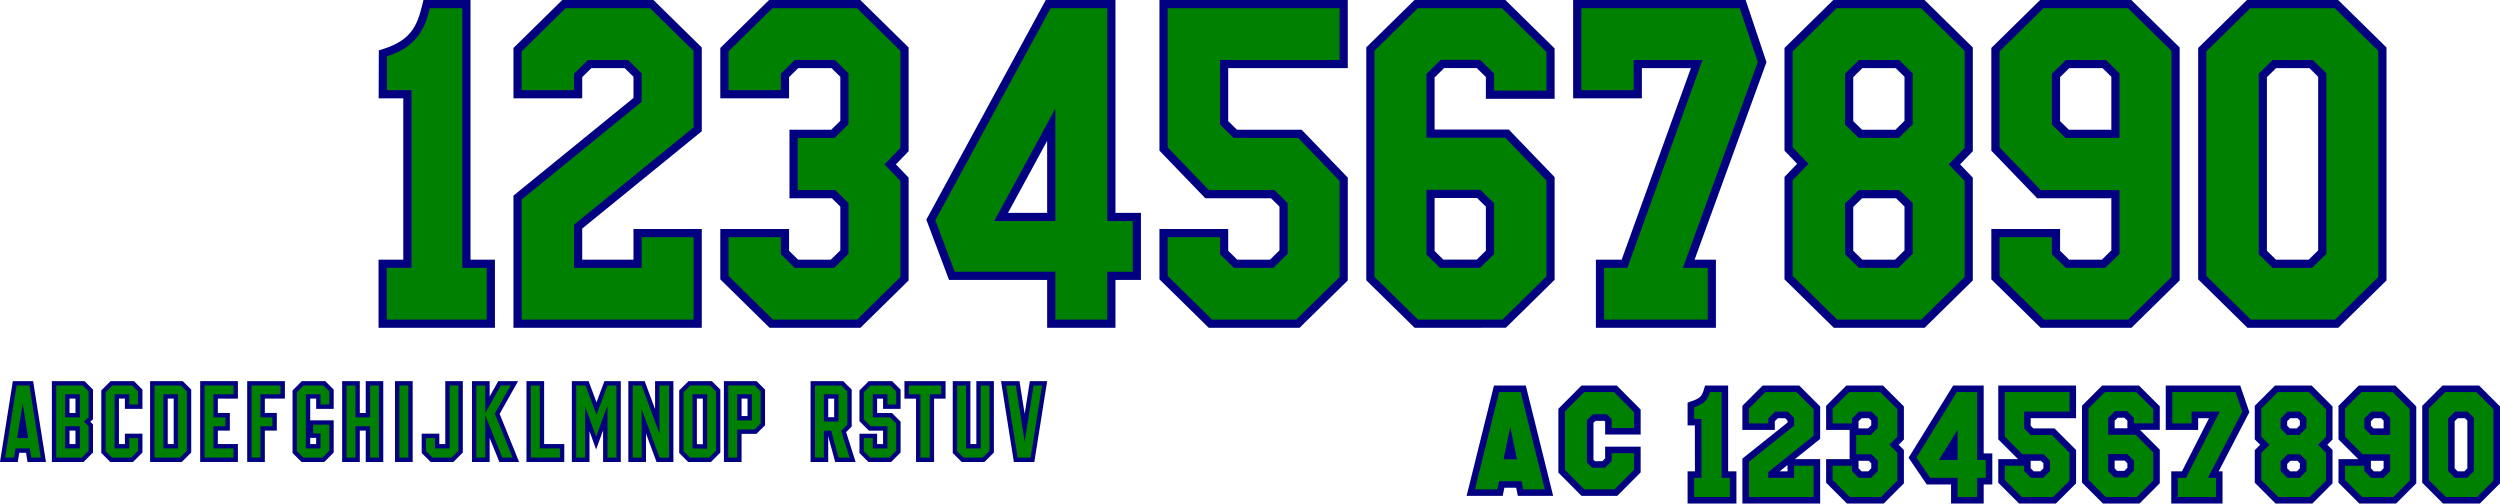 <?xml version="1.0" encoding="UTF-8" standalone="no"?>
<!-- Created with Inkscape (http://www.inkscape.org/) -->

<svg
   width="2287.492mm"
   height="460.739mm"
   viewBox="0 0 2287.492 460.739"
   version="1.1"
   id="svg5"
   xml:space="preserve"
   xmlns="http://www.w3.org/2000/svg"
   xmlns:svg="http://www.w3.org/2000/svg"><defs
     id="defs2" /><g
     id="layer1"
     transform="translate(-68.34,-29.311)"><g
       id="g2529"
       transform="matrix(1.813,0,0,1.813,-1255.222,-916.507)"
       style="display:none;stroke-width:0.552"><path
         style="fill:#008000;fill-opacity:1;stroke-width:0.552"
         d="m 1098.094,594.991 -2.059,-2.018 V 579.649 566.326 l 2.06,-2.018 2.06,-2.018 h 4.374 4.374 l 2.062,2.014 2.062,2.014 v 2.35 2.35 h -2.035 -2.035 v -2.363 -2.363 h -4.43 -4.43 v 13.356 13.356 h 4.43 4.43 v -4.332 -4.332 h -1.838 -1.838 v -1.969 -1.969 h 3.873 3.872 v 6.289 6.289 l -2.062,2.013 -2.061,2.013 h -4.376 -4.376 l -2.059,-2.018 z"
         id="path1683" /><path
         style="fill:#008000;fill-opacity:1;stroke-width:0.552"
         d="m 1061.178,579.649 v -17.36 h 8.499 8.499 v 2.002 2.002 h -6.432 -6.432 v 5.677 5.677 h 3.676 3.675 v 2.002 2.002 h -3.675 -3.676 v 7.679 7.679 h -2.067 -2.067 z"
         id="path1681" /><path
         style="fill:#008000;fill-opacity:1;stroke-width:0.552"
         d="m 1026.392,579.649 v -17.36 h 8.501 8.5 l -0.017,1.985 -0.017,1.985 -6.449,0.017 -6.449,0.017 v 5.677 5.677 h 3.675 3.675 v 2.002 2.002 h -3.675 -3.675 v 5.677 5.677 l 6.449,0.017 6.449,0.017 0.017,1.985 0.017,1.985 h -8.5 -8.501 z"
         id="path1679" /><path
         id="path1677"
         style="fill:#008000;fill-opacity:1;stroke-width:0.552"
         d="m 991.541,562.29 v 17.36 h -0.007 v 17.36 l 6.448,-0.003 6.449,-0.003 2.051,-2.025 2.051,-2.025 v -13.313 -13.313 l -2.059,-2.018 -2.059,-2.018 h -6.437 z m 4.07,4.003 h 4.43 4.43 v 13.356 13.356 h -4.43 -4.43 v -13.356 z" /><path
         style="fill:#008000;fill-opacity:1;stroke-width:0.552"
         d="m 958.755,594.991 -2.059,-2.018 6e-4,-13.324 7e-4,-13.324 2.058,-2.018 2.058,-2.018 h 4.376 4.376 l 2.062,2.015 2.062,2.015 v 2.35 2.35 h -2.035 -2.035 v -2.363 -2.363 h -4.43 -4.43 v 13.356 13.356 h 4.43 4.43 v -2.921 -2.921 h 2.035 2.035 v 2.908 2.908 l -2.062,2.014 -2.062,2.014 h -4.376 -4.376 l -2.059,-2.018 z"
         id="path1673" /><path
         id="path1671"
         style="fill:#008000;fill-opacity:1;stroke-width:0.552"
         d="m 921.839,562.29 v 17.36 17.359 l 6.449,-0.001 6.448,-10e-4 2.051,-2.007 2.051,-2.006 v -5.171 -5.171 l -1.509,-1.484 c -0.83,-0.816 -1.509,-1.499 -1.509,-1.517 0,-0.018 0.679,-0.703 1.509,-1.52 l 1.509,-1.487 v -5.17 -5.17 l -2.051,-2.007 -2.051,-2.006 -6.448,-10e-4 z m 4.135,4.003 h 4.398 4.398 v 5.677 5.677 h -4.398 -4.398 v -5.677 z m 0,15.358 h 4.398 4.398 v 5.677 5.677 h -4.398 -4.398 v -5.677 z" /><path
         id="path1665"
         style="fill:#008000;fill-opacity:1;stroke-width:0.552"
         d="m 892.465,562.29 -2.642,17.277 c -1.453,9.503 -2.641,17.315 -2.64,17.36 h -5.1e-4 c 10e-4,0.064 0.457,0.082 2.055,0.082 h 2.053 l 0.386,-2.609 c 0.212,-1.435 0.4,-2.661 0.417,-2.724 0.028,-0.109 0.233,-0.114 3.449,-0.098 l 3.42,0.017 0.406,2.691 c 0.224,1.48 0.409,2.698 0.412,2.707 0.003,0.009 0.936,0.017 2.074,0.017 h 2.069 l -0.035,-0.148 c -0.019,-0.081 -1.202,-7.782 -2.629,-17.114 -1.427,-9.331 -2.611,-17.077 -2.633,-17.212 l -0.039,-0.246 h -3.061 z m 3.043,7.265 c 0.045,0.052 0.649,3.827 1.429,8.927 0.761,4.974 1.372,9.066 1.358,9.094 -0.015,0.027 -1.266,0.05 -2.78,0.05 -2.696,0 -2.752,-0.003 -2.752,-0.13 0,-0.211 2.691,-17.81 2.744,-17.939 4.3e-4,-10e-4 8.4e-4,-10e-4 0.002,-5.2e-4 z" /><path
         style="fill:#008000;fill-opacity:1;stroke-width:0.552"
         d="m 1338.812,579.649 v -17.327 h 2.156 2.156 l 4.251,11.896 c 2.338,6.543 4.276,11.94 4.307,11.994 0.031,0.055 0.057,-5.2 0.058,-11.896 v -11.994 h 2.035 2.034 v 17.327 17.327 l -2.149,-9.1e-4 -2.15,-9.2e-4 -4.266,-11.95 c -2.346,-6.573 -4.288,-11.964 -4.315,-11.981 -0.027,-0.017 -0.049,5.361 -0.049,11.951 v 11.982 h -2.035 -2.035 v -17.327 z"
         id="path1661" /><path
         style="fill:#008000;fill-opacity:1;stroke-width:0.552"
         d="m 1301.992,579.649 v -17.327 h 2.155 2.155 l 0.065,0.148 c 0.036,0.081 0.977,2.664 2.092,5.74 1.115,3.076 2.043,5.577 2.062,5.559 0.019,-0.018 0.966,-2.594 2.103,-5.723 l 2.068,-5.69 2.149,-0.017 2.149,-0.017 v 17.328 17.328 h -2.034 -2.034 l -0.017,-11.918 -0.017,-11.918 -2.157,5.568 c -1.186,3.062 -2.176,5.589 -2.199,5.614 -0.023,0.025 -1.017,-2.466 -2.208,-5.537 l -2.166,-5.583 -0.017,11.887 -0.017,11.887 h -2.067 -2.067 z"
         id="path1659" /><path
         style="fill:#008000;fill-opacity:1;stroke-width:0.552"
         d="m 1265.237,579.649 v -17.327 h 2.035 2.035 v 15.358 15.358 h 6.432 6.432 v 1.969 1.969 h -8.467 -8.467 z"
         id="path1657" /><path
         style="fill:#008000;fill-opacity:1;stroke-width:0.552"
         d="m 1228.417,579.649 v -17.327 h 2.034 2.034 l 0.017,6.062 0.017,6.062 3.741,-6.059 3.741,-6.059 2.379,-0.003 c 1.309,-10e-4 2.379,0.01 2.379,0.026 0,0.016 -1.787,2.91 -3.971,6.43 -2.184,3.521 -3.971,6.431 -3.971,6.468 0,0.037 1.834,4.888 4.077,10.782 2.242,5.894 4.091,10.767 4.11,10.83 0.031,0.108 -0.101,0.115 -2.129,0.115 h -2.162 l -3.299,-8.647 c -1.815,-4.756 -3.318,-8.668 -3.342,-8.693 -0.024,-0.025 -0.39,0.53 -0.814,1.233 l -0.771,1.279 v 7.414 7.414 h -2.035 -2.035 v -17.327 z"
         id="path1655" /><path
         style="fill:#008000;fill-opacity:1;stroke-width:0.552"
         d="m 1193.641,594.969 -2.045,-2.008 v -2.882 -2.882 h 2.035 2.035 v 2.921 2.921 l 4.414,-0.017 4.414,-0.017 0.017,-15.342 0.016,-15.342 h 2.034 2.034 v 15.309 15.309 l -2.054,2.016 -2.054,2.016 -4.404,0.002 -4.404,0.002 -2.044,-2.008 z"
         id="path1653" /><path
         style="fill:#008000;fill-opacity:1;stroke-width:0.552"
         d="m 1167.707,579.649 v -17.327 h 2.035 2.035 v 17.327 17.327 h -2.035 -2.035 z"
         id="path1651" /><path
         style="fill:#008000;fill-opacity:1;stroke-width:0.552"
         d="m 1130.887,579.649 v -17.327 h 2.035 2.035 v 7.68 7.68 l 4.414,-0.017 4.414,-0.017 0.017,-7.663 0.017,-7.663 h 2.034 2.034 v 17.327 17.327 h -2.034 -2.034 l -0.017,-7.663 -0.017,-7.663 -4.414,-0.017 -4.414,-0.017 v 7.68 7.68 h -2.035 -2.035 z"
         id="path1649" /><path
         style="fill:#008000;fill-opacity:1;stroke-width:0.552"
         d="m 1585.738,595.024 -2.063,-2.018 -0.01,-15.342 -0.01,-15.342 h 2.035 2.035 v 15.358 15.358 h 4.43 4.43 v -15.358 -15.358 h 2.035 2.035 v 15.342 15.342 l -2.062,2.018 -2.062,2.018 h -4.369 -4.369 l -2.063,-2.018 z"
         id="path1633" /><path
         style="fill:#008000;fill-opacity:1;stroke-width:0.552"
         d="m 1555.442,581.684 v -15.358 h -3.216 -3.216 v -2.002 -2.002 h 8.499 8.499 v 2.002 2.002 h -3.249 -3.249 v 15.358 15.358 h -2.035 -2.035 z"
         id="path1631" /><path
         style="fill:#008000;fill-opacity:1;stroke-width:0.552"
         d="m 1516.407,595.033 -2.051,-2.006 v -2.915 -2.915 h 2.035 2.035 v 2.921 2.921 h 4.397 4.397 v -5.677 -5.677 l -4.381,-0.002 -4.381,-0.002 -2.054,-2.016 -2.054,-2.016 v -5.655 -5.655 l 2.045,-2.008 2.044,-2.008 h 4.379 4.379 l 2.043,2.008 2.043,2.008 v 2.356 2.356 h -2.035 -2.035 v -2.363 -2.363 h -4.397 -4.397 v 5.677 5.677 h 4.384 4.384 l 2.048,2.007 2.048,2.007 v 5.666 5.666 l -2.051,2.006 -2.051,2.006 h -4.365 -4.365 l -2.051,-2.006 z"
         id="path1629" /><path
         id="path1627"
         style="fill:#008000;fill-opacity:1;stroke-width:0.552"
         d="m 1479.636,562.322 v 17.36 l 0.01,5.2e-4 v 17.36 h 2.034 2.035 l 0.017,-6.875 0.017,-6.875 h 1.9 1.9 l 2.268,6.875 2.268,6.875 h 2.141 2.141 l -0.769,-2.347 c -0.423,-1.291 -1.394,-4.239 -2.158,-6.551 -0.763,-2.312 -1.386,-4.247 -1.386,-4.299 0,-0.052 1.033,-1.099 2.293,-2.326 l 2.291,-2.231 v -6.474 -6.474 l -2.059,-2.01 -2.059,-2.009 h -6.44 z m 4.07,4.003 h 4.43 4.43 v 6.498 6.498 h -4.43 -4.43 v -6.498 z" /><path
         id="path1623"
         style="fill:#008000;fill-opacity:1;stroke-width:0.552"
         d="m 1410.327,562.322 v 17.36 17.36 h 2.035 2.035 v -6.892 -6.892 h 4.404 4.404 l 2.061,-2.013 2.061,-2.012 v -6.414 -6.414 l -2.073,-2.042 -2.072,-2.042 h -6.427 z m 4.069,4.003 h 4.397 4.398 v 6.498 6.498 h -4.398 -4.397 v -6.498 z" /><path
         id="path1619"
         style="fill:#008000;fill-opacity:1;stroke-width:0.552"
         d="m 1379.731,562.322 -2.058,2.018 -2.058,2.018 v 13.323 13.324 l 2.067,2.018 -6e-4,5.2e-4 2.067,2.018 h 4.364 4.365 l 2.062,-2.014 2.062,-2.014 V 579.687 566.359 l -2.054,-2.016 -2.054,-2.016 -4.387,-0.002 z m 0.011,4.003 h 4.398 4.398 v 13.356 13.356 h -4.398 -4.398 v -13.356 z" /><path
         id="path1615"
         style="display:none;fill:#008000;fill-opacity:1;stroke-width:0.552"
         d="m 1449.103,562.322 -2.061,2.011 -2.06,2.011 v 13.309 13.309 l 2.034,1.991 2.034,1.991 3.062,0.033 3.062,0.033 0.958,1.786 -0.01,0.001 0.959,1.786 1.487,0.002 1.487,0.002 -1.02,-1.886 -1.02,-1.886 1.98,-1.937 1.98,-1.937 v -13.291 -13.291 l -2.06,-2.018 -2.06,-2.018 h -4.378 z m -0.052,4.003 h 4.431 4.43 l -0.017,13.34 -0.016,13.34 -4.414,0.017 -4.414,0.017 v -13.357 z" /><path
         style="fill:#008000;fill-opacity:1;stroke-width:0.552"
         d="m 1758.622,596.992 c -0.039,-0.067 -1.423,-4.507 -1.423,-4.563 0,-0.025 2.969,-5.865 6.599,-12.978 3.629,-7.113 6.615,-12.976 6.636,-13.029 0.033,-0.085 -0.765,-0.097 -6.524,-0.097 h -6.561 l 0.452,-1.657 c 0.248,-0.911 0.496,-1.812 0.55,-2.002 l 0.098,-0.345 h 7.073 7.073 l 0.729,2.335 0.729,2.335 -6.597,12.932 c -3.628,7.113 -6.612,12.988 -6.63,13.056 -0.032,0.121 0.125,0.124 6.51,0.124 6.2,0 6.541,0.006 6.509,0.115 -0.096,0.331 -1.026,3.767 -1.026,3.793 0,0.052 -14.168,0.033 -14.197,-0.019 z"
         id="path1611" /><path
         style="fill:#008000;fill-opacity:1;stroke-width:0.552"
         d="m 1729.567,588.318 v -8.723 l -2.763,-7.735 c -1.52,-4.254 -2.907,-8.141 -3.083,-8.637 l -0.319,-0.902 h 2.153 2.153 l 1.931,5.411 c 1.062,2.976 1.949,5.391 1.972,5.365 0.023,-0.025 0.884,-2.408 1.915,-5.296 1.03,-2.888 1.894,-5.302 1.918,-5.365 0.042,-0.106 0.207,-0.115 2.171,-0.115 1.506,0 2.126,0.021 2.126,0.072 0,0.04 -1.373,3.918 -3.052,8.617 l -3.052,8.545 v 8.743 8.743 h -2.035 -2.035 z"
         id="path1609" /><path
         style="fill:#008000;fill-opacity:1;stroke-width:0.552"
         d="m 1689.418,596.956 c 0.018,-0.047 1.412,-3.947 3.098,-8.667 l 3.065,-8.582 -3.091,-8.654 c -1.7,-4.759 -3.091,-8.672 -3.091,-8.694 0,-0.022 0.892,-0.033 1.982,-0.023 l 1.983,0.017 2.078,5.827 c 1.143,3.205 2.093,5.842 2.112,5.861 0.04,0.04 -0.088,0.392 2.302,-6.306 l 1.921,-5.382 1.982,-0.017 c 1.09,-0.01 1.982,-0.003 1.982,0.015 0,0.018 -1.391,3.929 -3.091,8.692 l -3.091,8.66 3.066,8.583 c 1.686,4.721 3.08,8.622 3.098,8.669 0.026,0.069 -0.355,0.085 -1.961,0.085 h -1.993 l -2.067,-5.797 c -1.137,-3.189 -2.092,-5.81 -2.122,-5.825 -0.031,-0.015 -0.991,2.593 -2.133,5.797 l -2.077,5.825 -1.992,6.6e-4 c -1.605,0 -1.986,-0.016 -1.96,-0.085 z"
         id="path1607" /><path
         style="fill:#008000;fill-opacity:1;stroke-width:0.552"
         d="m 1654.877,596.983 c 0,-0.032 -0.591,-7.777 -1.313,-17.212 -0.722,-9.435 -1.313,-17.221 -1.313,-17.302 v -0.148 h 2.035 c 1.557,0 2.035,0.019 2.035,0.08 0,0.273 1.32,17.405 1.361,17.66 0.048,0.299 0.152,-0.023 2.209,-6.793 1.187,-3.909 2.177,-7.128 2.2,-7.154 0.022,-0.026 1.012,3.149 2.2,7.056 1.188,3.906 2.176,7.132 2.196,7.168 0.02,0.036 0.347,-3.995 0.727,-8.959 l 0.691,-9.025 h 2.035 2.035 l -0.017,0.263 c -0.078,1.176 -2.583,33.931 -2.612,34.147 l -0.037,0.28 -1.978,-0.017 -1.978,-0.017 -1.608,-7.991 c -0.884,-4.395 -1.627,-7.969 -1.651,-7.942 -0.024,0.027 -0.106,0.374 -0.183,0.771 -0.077,0.397 -0.795,3.978 -1.596,7.958 l -1.456,7.236 h -1.99 c -1.097,0 -1.99,-0.026 -1.99,-0.058 z"
         id="path1605" /><path
         style="fill:#008000;fill-opacity:1;stroke-width:0.552"
         d="m 1623.57,597.007 c 0,-0.019 -1.182,-7.764 -2.627,-17.212 -1.445,-9.448 -2.634,-17.237 -2.642,-17.31 -0.015,-0.128 0.029,-0.132 2.031,-0.149 1.907,-0.016 2.049,-0.009 2.079,0.099 0.018,0.064 0.972,6.283 2.121,13.82 1.19,7.808 2.108,13.653 2.135,13.586 0.026,-0.065 0.98,-6.247 2.12,-13.737 1.14,-7.49 2.085,-13.656 2.1,-13.701 0.022,-0.063 0.495,-0.082 2.065,-0.082 1.584,0 2.037,0.018 2.039,0.082 0,0.045 -1.186,7.857 -2.639,17.36 l -2.642,17.278 h -3.071 c -1.689,0 -3.071,-0.015 -3.071,-0.034 z"
         id="path1603" /></g><g
       id="g4043"
       style="fill:#000080"
       transform="translate(0,5.999)"><path
         id="path3999"
         style="fill:#000080;stroke-width:0.3;paint-order:stroke fill markers"
         d="m 2150.014,376.051 -18.582,18.582 v 30.717 l 4.91,4.91 -4.91,4.912 v 29.814 l 19.061,19.064 h 33.629 l 18.479,-18.479 v -30.525 l -4.785,-4.787 4.785,-4.785 v -30.268 l -19.16,-19.156 z m 13.904,29.887 h 6.588 l 2.219,2.219 v 4.238 l -2.914,2.914 h -6.248 l -2.478,-2.479 v -4.057 z m 0.113,39.002 h 6.391 l 2.303,2.303 v 4.58 l -2.756,2.756 h -6.129 l -2.756,-2.756 v -3.936 z" /><path
         style="fill:#000080;stroke-width:0.3;paint-order:stroke fill markers"
         d="m 1757.811,376.051 -18.582,18.582 v 22.072 h 21.504 v 26.732 h -21.504 v 21.549 l 19.062,19.062 h 33.629 l 18.477,-18.477 v -30.525 l -4.785,-4.787 4.785,-4.785 v -30.266 l -19.158,-19.158 z m 13.906,29.887 h 6.588 l 2.219,2.219 v 4.238 l -2.914,2.914 h -8.729 v -6.537 z m -2.836,39.002 h 9.34 l 2.303,2.303 v 4.578 l -2.76,2.758 h -6.127 l -2.756,-2.756 z"
         id="path4001" /><path
         style="fill:#000080;stroke-width:0.3;paint-order:stroke fill markers"
         d="m 1681.195,376.051 -18.584,18.58 v 22.074 h 29.654 v -7.936 l 2.832,-2.832 h 6.59 l 2.219,2.219 v 1.777 l -41.295,33.01 v 41.105 h 71.17 V 443.438 h -23.158 l 23.158,-18.512 v -29.719 l -19.16,-19.156 z m 22.711,72.756 v 5.771 h -7.221 z"
         id="path4003" /><path
         id="path4005"
         style="fill:#000080;stroke-width:0.3;paint-order:stroke fill markers"
         d="m 2303.248,376.051 -18.584,18.58 v 70.355 l 19.061,19.064 h 33.633 l 18.475,-18.479 v -70.363 l -19.158,-19.158 z m 13.902,29.887 h 6.59 l 2.219,2.219 v 43.666 l -2.756,2.756 h -6.127 l -2.76,-2.758 v -43.049 z" /><path
         id="path4007"
         style="display:inline;fill:#000080;stroke-width:0.3;paint-order:stroke fill markers"
         d="m 2226.631,376.051 -18.584,18.58 v 30.719 l 18.088,18.088 h -18.086 v 21.549 l 19.061,19.064 h 33.633 l 18.475,-18.479 v -70.365 l -19.16,-19.156 z m 13.902,29.887 h 6.59 l 2.219,2.219 v 7.152 h -9.16 l -2.482,-2.48 v -4.057 z m -2.832,39.002 h 11.631 l 0.01,6.885 -2.754,2.754 h -6.129 l -2.756,-2.756 z" /><path
         style="fill:#000080;stroke-width:0.3;paint-order:stroke fill markers"
         d="m 2049.988,376.051 v 40.654 h 29.652 V 405.938 h 9.951 l -24.762,48.641 h -9.809 v 29.471 h 46.932 v -29.471 h -3.523 l 28.061,-54.158 -8.355,-24.369 z"
         id="path4009" /><path
         id="path4011"
         style="display:inline;fill:#000080;stroke-width:0.3;paint-order:stroke fill markers"
         d="m 1991.85,376.051 -18.477,18.477 v 70.363 l 19.16,19.16 h 33.428 L 2044.541,465.467 V 434.75 l -18.088,-18.088 h 18.088 v -21.549 l -19.062,-19.062 z m 14.154,29.471 h 6.127 l 2.758,2.758 v 6.881 h -11.633 l -0.01,-6.883 z m -2.758,39.27 h 9.164 l 2.478,2.479 v 4.059 l -2.836,2.834 h -6.588 l -2.219,-2.219 z" /><path
         style="fill:#000080;stroke-width:0.3;paint-order:stroke fill markers"
         d="m 1896.756,376.051 v 49.299 l 18.088,18.088 h -18.088 v 21.549 l 19.062,19.062 h 33.629 l 18.477,-18.477 v -30.525 l -19.734,-19.738 h -19.303 l -2.478,-2.479 v -6.893 h 41.516 v -29.887 z m 29.652,68.889 h 9.34 l 2.303,2.303 v 4.58 l -2.756,2.756 h -6.131 l -2.756,-2.756 z"
         id="path4013" /><path
         style="fill:#000080;stroke-width:0.3;paint-order:stroke fill markers"
         d="m 1628.506,376.051 -1.309,4.225 c -1.658,5.351 -3.079,7.339 -10.719,10.033 l -4.004,1.412 v 20.838 h 6.66 l 0.062,42.02 h -6.723 v 29.471 h 44.69 v -29.471 h -7.578 v -78.527 z"
         id="path4015" /><path
         id="path4017"
         style="fill:#000080;stroke-width:0.3;paint-order:stroke fill markers"
         d="m 1855.5,376.051 -40.805,66.1 16.605,24.428 h 22.242 v 17.473 h 29.875 v -17.473 h 7.891 v -28.402 h -7.891 v -62.125 z m -1.957,61.623 v 0.502 h -0.309 z" /></g><g
       id="g4065"
       transform="translate(0,5.999)"><path
         id="path4045"
         style="fill:#008000;stroke-width:0.3;paint-order:stroke fill markers"
         d="m 2152.498,382.05 -15.067,15.067 V 422.865 l 7.395,7.395 -7.395,7.396 V 462.502 l 15.547,15.548 h 28.659 l 14.962,-14.962 v -25.558 l -7.27,-7.27 7.27,-7.27 V 397.694 l -15.643,-15.644 z m 8.934,17.888 h 11.559 l 5.734,5.734 v 9.207 l -6.43,6.43 h -11.217 l -5.994,-5.994 v -9.028 z m 0.116,39.002 h 11.36 l 5.818,5.818 v 9.548 l -6.271,6.272 h -11.098 l -6.272,-6.272 v -8.902 z" /><path
         style="fill:#008000;stroke-width:0.3;paint-order:stroke fill markers"
         d="m 1745.228,410.705 v -13.587 l 15.067,-15.067 h 28.457 l 15.644,15.644 v 25.297 l -7.27,7.27 7.27,7.27 v 25.558 l -14.961,14.962 h -28.659 l -15.548,-15.548 v -13.065 h 17.653 v 4.869 l 6.272,6.272 h 11.098 l 6.272,-6.272 v -9.548 l -5.818,-5.818 h -13.972 v -17.631 h 13.36 l 6.43,-6.43 v -9.207 l -5.734,-5.734 h -11.559 l -6.348,6.348 v 4.419 z"
         id="path4047" /><path
         style="fill:#008000;stroke-width:0.3;paint-order:stroke fill markers"
         d="m 1668.612,445.828 41.294,-33.007 v -7.149 l -5.734,-5.734 h -11.559 l -6.348,6.348 v 4.419 h -17.653 v -13.587 l 15.067,-15.067 h 28.457 l 15.644,15.644 v 24.346 l -41.516,33.184 v 5.353 h 23.642 v -11.14 h 17.874 v 28.613 h -59.169 z"
         id="path4049" /><path
         id="path4051"
         style="fill:#008000;stroke-width:0.3;paint-order:stroke fill markers"
         d="m 2305.731,382.05 -15.067,15.067 v 65.385 l 15.547,15.548 h 28.659 l 14.961,-14.961 v -65.394 l -15.643,-15.644 z m 8.934,17.888 h 11.559 l 5.734,5.734 v 48.634 l -6.272,6.272 h -11.098 l -6.272,-6.272 v -48.019 z" /><path
         id="path4053"
         style="display:inline;fill:#008000;stroke-width:0.3;paint-order:stroke fill markers"
         d="m 2229.114,382.05 -15.067,15.067 v 25.748 l 16.075,16.075 h 25.203 l 0.017,15.366 -6.271,6.272 h -11.098 l -6.272,-6.272 v -4.868 h -17.652 l -5e-4,13.065 15.548,15.548 h 28.659 l 14.962,-14.961 V 397.694 l -15.644,-15.644 z m 8.934,17.888 h 11.559 l 5.734,5.734 v 15.637 h -17.647 l -5.994,-5.994 v -9.028 z" /><path
         style="fill:#008000;stroke-width:0.3;paint-order:stroke fill markers"
         d="M 2055.989,410.705 V 382.05 h 57.861 l 6.134,17.887 -31.42,60.64 h 7.389 v 17.472 h -34.93 v -17.472 h 7.487 l 30.872,-60.64 h -25.74 v 10.767 z"
         id="path4055" /><path
         id="path4057"
         style="display:inline;fill:#008000;stroke-width:0.3;paint-order:stroke fill markers"
         d="m 2023.474,478.05 15.067,-15.067 2e-4,-25.748 -16.075,-16.075 -25.204,3.2e-4 -0.016,-15.366 6.271,-6.272 11.098,1.1e-4 6.272,6.272 v 4.868 l 17.652,-2.1e-4 6e-4,-13.065 -15.548,-15.548 -28.659,1e-4 -14.962,14.961 3e-4,65.394 15.644,15.644 z m -8.934,-17.888 -11.559,-1.1e-4 -5.734,-5.734 1e-4,-15.636 h 17.647 l 5.994,5.994 2e-4,9.028 z" /><path
         style="fill:#008000;stroke-width:0.3;paint-order:stroke fill markers"
         d="m 1902.756,382.05 h 59.169 v 17.887 h -41.516 v 15.377 l 5.994,5.994 h 19.3 l 16.222,16.222 v 25.558 l -14.962,14.962 h -28.659 l -15.548,-15.548 v -13.065 h 17.653 v 4.869 l 6.272,6.272 h 11.098 l 6.272,-6.272 v -9.548 l -5.818,-5.818 h -19.402 l -16.074,-16.074 z"
         id="path4059" /><path
         style="fill:#008000;stroke-width:0.3;paint-order:stroke fill markers"
         d="m 1618.474,478.05 v -17.472 h 6.731 l -0.078,-54.019 h -6.653 v -10.592 c 9.772,-3.446 12.25,-6.805 14.454,-13.917 h 10.659 v 78.527 h 7.577 v 17.472 z"
         id="path4061" /><path
         id="path4063"
         style="fill:#008000;stroke-width:0.3;paint-order:stroke fill markers"
         d="m 1858.848,382.05 -37.003,59.945 12.632,18.583 h 25.067 v 17.472 h 17.874 v -17.472 h 7.89 v -16.402 h -7.89 V 382.05 Z m 0.696,34.481 v 27.645 h -17.064 z" /></g><g
       id="g3879"
       transform="translate(-182.7,5.999)"
       style="fill:#000080"><path
         id="path16098"
         style="fill:#000080;stroke-width:0.3;paint-order:stroke fill markers"
         d="m 1618.031,376.051 -25.051,101 h 33.022 l 1.539,-7.449 h 10.791 l 1.539,7.449 h 32.309 l -25.053,-101 z" /><path
         style="fill:#000080;stroke-width:0.3;paint-order:stroke fill markers"
         d="m 1698.133,376.051 -21.191,21.295 v 58.398 l 21.201,21.307 h 32.66 l 21.424,-21.529 v -23.508 h -32.496 v 10.709 l -2.582,2.594 h -6.723 l -1.365,-1.371 v -33.73 l 1.818,-1.828 h 8.096 l 0.756,0.758 v 11.779 h 32.496 v -22.896 l -21.871,-21.977 z"
         id="path16265" /></g><g
       id="g4073"
       transform="translate(-182.7,5.999)"><path
         id="path4069"
         style="fill:#008000;stroke-width:0.3;paint-order:stroke fill markers"
         d="m 1622.725,382.05 -22.076,89 h 20.465 l 1.54,-7.448 h 20.563 l 1.54,7.448 h 19.751 l -22.076,-89 z m 10.211,31.831 6.135,29.666 h -12.269 z" /><path
         style="fill:#008000;stroke-width:0.3;paint-order:stroke fill markers"
         d="m 1682.941,399.822 17.685,-17.772 h 27.235 l 18.364,18.455 v 14.419 h -20.494 v -8.257 l -4.26,-4.281 h -13.085 l -5.325,5.352 v 38.685 l 4.869,4.893 h 11.716 l 6.086,-6.116 v -7.186 h 20.494 v 15.031 l -17.918,18.006 h -27.672 l -17.695,-17.782 z"
         id="path4071" /></g><g
       id="g3875"
       transform="matrix(1.005,0,0,1.005,-245.349,36.812)"
       style="fill:#000080;stroke-width:0.995"><path
         id="path23392"
         style="display:inline;fill:#000080;stroke-width:0.298;paint-order:stroke fill markers"
         d="m 1981.232,-7.461 -44.42,43.652 v 93.514 l 11.508,11.943 -11.508,11.943 v 93.277 l 44.861,44.086 h 82.727 l 43.869,-43.109 V 154.25 l -11.596,-12.035 11.596,-12.035 V 35.77 l -43.992,-43.23 z m 26.488,62.055 h 30.381 l 7.973,7.836 v 40.109 l -8.281,8.139 h -30.377 l -8.012,-7.871 V 62.766 Z m -0.281,118.443 h 30.943 l 7.691,7.559 v 39.873 l -8.648,8.498 h -29.76 l -8.262,-8.117 v -39.918 z" /><path
         id="path23453"
         style="fill:#000080;stroke-width:0.298;paint-order:stroke fill markers"
         d="M 2357.859,-7.461 2313.439,36.191 V 246.869 l 44.861,44.086 h 82.727 l 43.869,-43.109 V 35.77 l -43.992,-43.23 z m 26.488,62.055 h 30.381 l 7.973,7.836 V 220.469 l -8.649,8.498 h -29.76 l -8.262,-8.117 V 62.766 Z" /><path
         style="fill:#000080;stroke-width:0.298;paint-order:stroke fill markers"
         d="M 1744.377,-7.461 V 82.086 h 62.594 V 54.594 h 44.6 l -63.022,174.373 h -23.432 v 61.988 H 1874.377 V 228.967 h -19.418 l 65.438,-179.857 -18.943,-56.57 z"
         id="path23501" /><path
         style="fill:#000080;stroke-width:0.298;paint-order:stroke fill markers"
         d="M 1367.75,-7.461 V 129.703 l 41.748,43.334 h 59.824 l 7.691,7.559 v 39.873 l -8.649,8.498 h -29.764 l -8.258,-8.115 V 201.02 H 1367.75 v 45.85 l 44.861,44.086 h 82.728 L 1539.207,247.846 V 154.25 l -41.978,-43.574 h -58.877 l -8.008,-7.869 V 54.594 H 1539.207 V -7.461 Z"
         id="path23517" /><path
         id="path23519"
         style="fill:#000080;stroke-width:0.298;paint-order:stroke fill markers"
         d="M 2169.547,-7.461 2125.127,36.191 v 93.512 l 41.746,43.334 h 67.516 v 47.432 l -8.649,8.498 h -29.76 l -8.262,-8.117 v -19.83 h -62.592 v 45.85 l 44.861,44.086 h 82.727 L 2296.582,247.846 V 35.77 l -43.992,-43.23 z m 26.488,62.055 h 30.379 l 7.975,7.836 v 48.248 h -38.662 l -8.008,-7.871 V 62.766 Z" /><path
         id="path23579"
         style="fill:#000080;stroke-width:0.298;paint-order:stroke fill markers"
         d="M 1599.932,-7.461 1556.064,35.648 V 247.725 l 43.992,43.23 83.043,-0.002 44.42,-43.65 v -93.514 l -41.746,-43.334 h -67.516 V 63.023 l 8.648,-8.498 h 29.764 l 8.258,8.115 v 19.832 h 62.592 V 36.625 l -44.859,-44.086 z m 18.326,180.277 h 38.662 l 8.008,7.869 v 40.041 l -8.316,8.172 h -30.379 l -7.975,-7.836 z" /><path
         style="fill:#000080;stroke-width:0.298;paint-order:stroke fill markers"
         d="M 1012.34,-7.461 967.92,36.191 v 45.895 h 62.594 V 62.766 l 8.316,-8.172 h 30.379 l 7.975,7.836 v 40.107 l -8.283,8.139 h -38 v 62.361 h 38.592 l 7.691,7.559 v 39.873 l -8.648,8.498 h -29.764 l -8.258,-8.115 v -19.832 h -62.594 v 45.85 l 44.861,44.086 h 82.729 L 1139.377,247.846 V 154.25 l -11.596,-12.035 11.596,-12.035 V 35.77 l -43.992,-43.23 z"
         id="path23873" /><path
         style="fill:#000080;stroke-width:0.298;paint-order:stroke fill markers"
         d="M 824.027,-7.461 779.607,36.191 v 45.895 h 62.592 V 62.766 l 8.316,-8.172 h 30.379 l 7.975,7.836 v 19.281 L 779.607,170.623 V 290.955 H 951.062 V 201.02 H 888.869 V 228.967 H 842.199 V 200.621 L 951.062,112.033 V 35.77 L 907.072,-7.461 Z"
         id="path23891" /><path
         style="fill:#000080;stroke-width:0.298;paint-order:stroke fill markers"
         d="m 697.678,-7.461 -1.398,5.676 C 691.813,16.342 685.808,29.041 662.15,36.758 l -5.125,1.672 -0.164,43.656 h 22.438 V 228.967 h -22.527 v 61.988 H 762.75 V 228.967 H 740.504 V -7.461 Z"
         id="path16115" /><path
         id="path16428"
         style="display:inline;fill:#000080;stroke-width:0.298;paint-order:stroke fill markers"
         d="m 1264.25,-7.461 -108.738,199.973 20.664,54.912 h 89.32 v 43.531 h 62.193 v -43.531 h 23.203 v -61.08 h -23.203 V -7.461 Z m 1.246,128.254 v 65.551 h -35.645 z" /></g><g
       id="g4241"
       transform="matrix(1.005,0,0,1.005,-245.349,36.812)"
       style="stroke-width:0.995"><path
         id="path4221"
         style="display:inline;fill:#008000;stroke-width:0.298;paint-order:stroke fill markers"
         d="m 1984.286,0 -40.012,39.32 v 87.375 l 14.406,14.954 -14.406,14.954 v 87.138 l 40.453,39.753 h 76.622 l 39.46,-38.776 v -87.457 l -14.494,-15.045 14.494,-15.045 V 38.898 L 2061.224,0 Z m 20.385,47.133 h 36.481 l 12.384,12.169 v 46.364 l -12.692,12.472 h -36.481 l -12.418,-12.203 V 59.639 Z m -0.284,118.443 h 37.047 l 12.102,11.892 v 46.127 l -13.059,12.832 h -35.864 l -12.669,-12.45 v -46.175 z" /><path
         id="path4223"
         style="fill:#008000;stroke-width:0.298;paint-order:stroke fill markers"
         d="m 2360.913,0 -40.012,39.32 v 204.421 l 40.453,39.753 h 76.622 l 39.46,-38.776 V 38.898 L 2437.851,0 Z m 20.385,47.133 h 36.481 l 12.384,12.169 v 164.294 l -13.059,12.832 h -35.864 l -12.669,-12.45 V 59.639 Z" /><path
         style="fill:#008000;stroke-width:0.298;paint-order:stroke fill markers"
         d="m 1799.509,74.624 h -47.67 V -1.85e-5 h 144.245 l 16.411,49.008 -68.189,187.421 h 22.612 v 47.065 h -94.338 v -47.065 h 21.205 l 68.414,-189.296 h -62.689 z"
         id="path4225" /><path
         style="fill:#008000;stroke-width:0.298;paint-order:stroke fill markers"
         d="m 1375.212,208.481 h 47.671 v 15.497 l 12.669,12.45 h 35.864 l 13.059,-12.833 v -46.127 l -12.101,-11.892 h -59.703 l -37.458,-38.882 V -9.7675e-6 h 156.534 V 47.133 h -108.864 v 58.802 l 12.418,12.203 h 58.756 l 37.689,39.122 v 87.457 l -39.459,38.777 h -76.622 l -40.453,-39.753 z"
         id="path4227" /><path
         id="path4229"
         style="fill:#008000;stroke-width:0.298;paint-order:stroke fill markers"
         d="m 2172.599,0 -40.012,39.32 v 87.375 l 37.458,38.882 71.804,-1e-5 v 58.02 l -13.059,12.832 h -35.864 l -12.669,-12.45 v -15.497 h -47.67 v 35.259 l 40.453,39.753 h 76.622 l 39.46,-38.776 V 38.898 L 2249.538,0 Z m 20.385,47.133 h 36.481 l 12.384,12.169 v 58.836 h -49.173 l -12.418,-12.204 V 59.639 Z" /><path
         id="path4231"
         style="fill:#008000;stroke-width:0.298;paint-order:stroke fill markers"
         d="m 1680.047,283.493 40.012,-39.319 -1e-4,-87.375 -37.458,-38.882 -71.804,-6e-5 V 59.897 l 13.059,-12.832 35.864,6e-6 12.669,12.45 2e-4,15.497 47.67,-1.1e-5 V 39.753 l -40.453,-39.753 -76.622,-1.622e-5 -39.46,38.777 10e-5,205.818 39.584,38.898 z m -20.385,-47.133 -36.482,3e-5 -12.384,-12.169 -10e-5,-58.836 49.173,2e-5 12.418,12.204 2e-4,46.295 z" /><path
         style="fill:#008000;stroke-width:0.298;paint-order:stroke fill markers"
         d="M 975.381,74.624 V 39.32 L 1015.393,1.1625003e-7 h 76.939 L 1131.916,38.898 v 88.272 l -14.493,15.044 14.493,15.044 v 87.457 l -39.459,38.777 h -76.622 l -40.453,-39.753 v -35.259 h 47.671 v 15.497 l 12.669,12.45 h 35.864 l 13.059,-12.833 v -46.127 l -12.101,-11.892 h -34.182 v -47.439 h 33.591 l 12.692,-12.472 V 59.302 l -12.384,-12.169 h -36.481 l -12.726,12.506 v 14.985 z"
         id="path4233" /><path
         style="fill:#008000;stroke-width:0.298;paint-order:stroke fill markers"
         d="m 896.33,85.258 v -25.956 l -12.384,-12.169 h -36.481 l -12.727,12.506 v 14.985 H 787.068 V 39.32 L 827.08,-1.7412812e-5 h 76.939 L 943.602,38.898 v 69.587 l -108.863,88.588 v 39.355 h 61.592 v -27.947 h 47.272 v 75.012 H 787.068 V 174.17 Z"
         id="path4235" /><path
         style="fill:#008000;stroke-width:0.298;paint-order:stroke fill markers"
         d="M 686.759,236.429 V 74.624 h -22.41 l 0.117,-30.776 c 26.83,-8.752 34.28,-24.461 39.057,-43.849 h 29.519 V 236.429 h 22.246 v 47.065 h -91.055 v -47.065 z"
         id="path4237" /><path
         id="path4239"
         style="display:inline;fill:#008000;stroke-width:0.298;paint-order:stroke fill markers"
         d="M 1268.685,1.1625002e-7 1163.695,193.078 l 17.645,46.884 h 91.617 v 43.531 h 47.272 V 239.962 h 23.203 v -46.157 h -23.203 V 1.1625002e-7 Z M 1272.957,91.453 v 102.352 h -55.657 z" /></g><g
       id="g4821"><path
         style="fill:#000080;stroke-width:0.3;paint-order:stroke fill markers"
         d="m 863.227,378.05 -8.488,8.488 v 28.159 l 8.658,8.658 h 12.94 v 12.278 h -5.439 v -9.48 h -16.159 v 17.657 l 8.221,8.221 h 20.778 l 8.638,-8.638 v -28.276 l -7.923,-7.923 h -13.555 v -13.12 h 5.439 v 9.359 h 16.039 v -17.626 l -7.759,-7.759 z"
         id="path2747" /><path
         style="fill:#000080;stroke-width:0.3;paint-order:stroke fill markers"
         d="m 251.507,378.031 v 73.981 h 34.51 v -16.399 h -18.351 v -12.278 h 10.968 v -16.159 h -10.968 v -13.12 h 18.351 v -16.025 z"
         id="path2753" /><path
         style="fill:#000080;stroke-width:0.3;paint-order:stroke fill markers"
         d="m 169.522,378.031 -8.488,8.488 v 57.272 l 8.217,8.221 h 20.782 l 8.638,-8.638 v -17.24 h -16.039 v 9.48 h -5.44 v -41.558 h 5.44 v 9.359 h 16.039 v -17.626 l -7.759,-7.759 z"
         id="path2755" /><path
         style="fill:#000080;stroke-width:0.3;paint-order:stroke fill markers"
         d="m 381.396,378.032 v 73.981 h 16.157 v -28.679 h 5.44 v 28.679 h 16.039 V 378.032 H 402.994 v 29.145 h -5.44 v -29.145 z"
         id="path2757" /><path
         style="fill:#000080;stroke-width:0.3;paint-order:stroke fill markers"
         d="m 429.771,378.032 v 73.981 h 16.159 v -73.981 z"
         id="path2759" /><path
         style="fill:#000080;stroke-width:0.3;paint-order:stroke fill markers"
         d="m 643.272,378.032 v 73.981 h 16.159 v -26.007 l 9.654,26.007 h 15.406 v -73.981 h -16.748 v 25.671 l -9.529,-25.671 z"
         id="path2830" /><path
         style="fill:#000080;stroke-width:0.3;paint-order:stroke fill markers"
         d="m 984.288,378.049 11.743,73.981 h 18.719 l 11.743,-73.981 h -15.835 l -4.749,29.918 -4.747,-29.918 z"
         id="path2840" /><path
         id="path2842"
         style="fill:#000080;stroke-width:0.3;paint-order:stroke fill markers"
         d="m 698.307,378.032 -8.488,8.488 v 57.272 l 8.217,8.221 h 20.782 l 8.638,-8.638 v -57.585 l -7.759,-7.759 z m 7.67,16.025 h 5.441 v 41.783 l -5.441,-0.13 z" /><path
         style="fill:#000080;stroke-width:0.3;paint-order:stroke fill markers"
         d="m 895.899,378.05 v 16.025 h 10.618 v 57.956 h 16.507 v -57.956 h 10.511 v -16.025 z"
         id="path2849" /><path
         style="fill:#000080;stroke-width:0.3;paint-order:stroke fill markers"
         d="m 500.195,378.032 v 73.981 h 16.159 v -21.983 l 8.903,21.983 h 18.053 l -17.812,-43.976 16.889,-30.005 h -18.122 l -7.911,14.053 v -14.053 z"
         id="path2861" /><path
         id="path2863"
         style="fill:#000080;stroke-width:0.3;paint-order:stroke fill markers"
         d="m 80.082,378.031 -11.743,73.981 h 16.286 l 1.332,-8.399 h 6.221 l 1.334,8.399 H 110.385 L 98.643,378.031 Z" /><path
         style="fill:#000080;stroke-width:0.3;paint-order:stroke fill markers"
         d="m 294.518,378.032 v 73.928 l 16.155,0.071 v -28.716 h 10.96 v -16.155 h -10.96 v -13.106 h 18.339 v -16.021 z"
         id="path2870" /><path
         style="fill:#000080;stroke-width:0.3;paint-order:stroke fill markers"
         d="m 591.572,378.032 v 73.981 h 16.159 v -28.09 l 6.061,16.614 6.383,-17.497 v 28.973 h 16.179 v -73.981 h -14.954 l -7.251,19.389 -7.249,-19.389 z"
         id="path3131" /><path
         id="path3147"
         style="fill:#000080;stroke-width:0.3;paint-order:stroke fill markers"
         d="m 205.67,378.031 v 73.981 h 28.999 l 8.638,-8.638 v -57.585 l -7.759,-7.759 z m 16.157,16.025 h 5.44 v 41.558 h -5.44 z" /><path
         style="fill:#000080;stroke-width:0.3;paint-order:stroke fill markers"
         d="m 550.061,378.032 v 73.981 h 34.593 v -16.399 h -18.434 v -57.583 z"
         id="path3152" /><path
         id="path3181"
         style="fill:#000080;stroke-width:0.3;paint-order:stroke fill markers"
         d="m 115.797,378.031 v 73.981 h 28.999 l 8.638,-8.638 v -25.695 l -2.492,-2.492 2.492,-2.217 v -27.181 l -7.759,-7.759 z m 16.159,16.025 h 5.439 v 13.12 h -5.439 z m 0,29.279 h 5.439 v 12.278 h -5.439 z" /><path
         style="fill:#000080;stroke-width:0.3;paint-order:stroke fill markers"
         d="m 475.768,378.032 v 57.583 h -5.44 v -9.48 h -16.157 v 17.657 l 8.217,8.221 h 20.782 l 8.638,-8.638 v -65.343 z"
         id="path3284" /><path
         id="path3397"
         style="fill:#000080;stroke-width:0.3;paint-order:stroke fill markers"
         d="m 810.007,378.05 v 73.981 h 16.157 v -23.428 l 6.385,23.428 h 18.665 l -8.683,-27.353 5.112,-5.112 v -33.758 l -7.759,-7.759 z m 16.157,16.025 h 5.44 v 16.962 h -5.44 z" /><path
         style="fill:#000080;stroke-width:0.3;paint-order:stroke fill markers"
         d="m 940.092,378.05 v 65.76 l 8.221,8.221 h 20.78 l 8.638,-8.638 v -65.343 h -16.039 v 57.583 h -5.44 v -57.583 z"
         id="path3402" /><path
         style="fill:#000080;stroke-width:0.3;paint-order:stroke fill markers"
         d="m 344.514,378.032 -8.488,8.488 v 57.272 l 8.221,8.221 h 20.778 l 8.638,-8.638 v -29.483 l -21.477,0.002 v -19.837 h 5.439 v 9.359 h 16.039 v -17.626 l -7.755,-7.759 z m 7.672,51.899 h 5.439 v 5.684 h -5.439 z"
         id="path3516" /><path
         id="path3632"
         style="fill:#000080;stroke-width:0.3;paint-order:stroke fill markers"
         d="m 730.713,378.032 v 73.981 h 16.159 V 426.299 h 13.588 l 7.889,-7.885 v -32.623 l -7.759,-7.759 z m 16.159,16.025 h 5.439 v 15.938 h -5.439 z" /></g><g
       id="g4798"
       style="display:inline"><path
         style="fill:#008000;stroke-width:0.3;paint-order:stroke fill markers"
         d="m 858.738,413.04 v -24.845 l 6.144,-6.144 h 18.079 l 5.414,5.414 v 11.97 h -8.039 v -9.359 h -13.439 v 21.118 h 15.899 l 5.579,5.579 v 24.964 l -6.294,6.294 h -17.467 l -5.877,-5.877 v -12.002 h 8.159 v 9.479 h 13.439 v -20.278 h -15.285 z"
         id="path4379" /><path
         style="fill:#008000;stroke-width:0.3;paint-order:stroke fill markers"
         d="m 255.508,382.032 h 26.509 v 8.026 H 263.667 v 21.118 h 10.967 v 8.159 H 263.667 v 20.278 h 18.35 v 8.399 h -26.509 z"
         id="path4381" /><path
         style="fill:#008000;stroke-width:0.3;paint-order:stroke fill markers"
         d="m 165.033,388.176 6.144,-6.144 h 18.079 l 5.414,5.414 v 11.97 h -8.039 v -9.359 h -13.439 v 49.556 h 13.439 v -9.479 h 8.039 v 11.585 l -6.294,6.294 h -17.467 l -5.877,-5.877 z"
         id="path4383" /><path
         style="fill:#008000;stroke-width:0.3;paint-order:stroke fill markers"
         d="m 385.395,382.032 h 8.159 v 29.144 h 13.439 v -29.144 h 8.039 v 65.981 H 406.993 V 419.335 h -13.439 v 28.678 h -8.159 z"
         id="path4385" /><path
         style="fill:#008000;stroke-width:0.3;paint-order:stroke fill markers"
         d="m 433.771,382.032 h 8.159 v 65.981 h -8.159 z"
         id="path4387" /><path
         style="fill:#008000;stroke-width:0.3;paint-order:stroke fill markers"
         d="m 647.272,448.013 v -65.981 l 8.159,4e-5 16.313,43.94 v -43.94 h 8.749 v 65.981 h -8.624 l -16.437,-44.277 v 44.277 z"
         id="path4389" /><path
         style="fill:#008000;stroke-width:0.3;paint-order:stroke fill markers"
         d="m 988.972,382.05 h 8.773 l 8.163,51.436 8.164,-51.436 h 7.734 l -10.472,65.981 h -11.889 z"
         id="path4391" /><path
         id="path4393"
         style="fill:#008000;stroke-width:0.3;paint-order:stroke fill markers"
         d="m 699.962,382.032 -6.144,6.145 v 53.96 l 5.877,5.877 h 17.467 l 6.294,-6.294 V 387.446 l -5.414,-5.415 z m 2.015,8.026 h 13.439 v 49.879 l -13.439,-0.322 z" /><path
         style="fill:#008000;stroke-width:0.3;paint-order:stroke fill markers"
         d="m 899.899,390.076 v -8.026 h 29.638 v 8.026 H 919.025 v 57.956 h -8.508 v -57.956 z"
         id="path4395" /><path
         style="fill:#008000;stroke-width:0.3;paint-order:stroke fill markers"
         d="m 504.194,382.032 h 8.159 v 25.315 l 14.249,-25.315 h 8.942 l -14.477,25.72 16.306,40.261 h -9.421 l -15.599,-38.515 v 38.515 h -8.159 z"
         id="path4397" /><path
         id="path4399"
         style="fill:#008000;stroke-width:0.3;paint-order:stroke fill markers"
         d="m 83.497,382.032 -10.472,65.982 h 8.185 l 1.333,-8.399 h 13.051 l 1.333,8.399 h 8.772 L 95.228,382.032 Z m 5.572,16.467 5.021,31.635 H 84.048 Z" /><path
         style="fill:#008000;stroke-width:0.3;paint-order:stroke fill markers"
         d="m 298.519,382.032 h 26.495 v 8.021 h -18.34 v 21.107 h 10.961 v 8.155 h -10.961 l -1e-5,28.699 -8.155,-0.036 z"
         id="path4401" /><path
         style="fill:#008000;stroke-width:0.3;paint-order:stroke fill markers"
         d="m 595.572,448.013 v -65.981 h 8.555 l 10.025,26.808 10.025,-26.808 h 8.178 v 65.981 h -8.178 v -47.613 l -10.384,28.466 -10.061,-27.581 v 46.728 z"
         id="path4403" /><path
         id="path4405"
         style="fill:#008000;stroke-width:0.3;paint-order:stroke fill markers"
         d="m 209.669,382.032 v 65.982 h 23.344 l 6.294,-6.294 v -54.272 l -5.414,-5.415 z m 8.159,8.026 h 13.439 v 49.557 h -13.439 z" /><path
         style="fill:#008000;stroke-width:0.3;paint-order:stroke fill markers"
         d="m 554.062,382.032 h 8.159 v 57.582 h 18.433 v 8.399 h -26.592 z"
         id="path4407" /><path
         id="path4409"
         style="fill:#008000;stroke-width:0.3;paint-order:stroke fill markers"
         d="m 119.796,382.032 v 65.982 h 23.344 l 6.294,-6.294 v -22.384 l -4.317,-4.318 4.317,-3.842 v -23.729 l -5.414,-5.415 z m 8.159,8.026 h 13.439 v 21.119 h -13.439 z m 0,29.278 h 13.439 v 20.278 h -13.439 z" /><path
         style="fill:#008000;stroke-width:0.3;paint-order:stroke fill markers"
         d="m 458.169,430.134 h 8.159 v 9.479 h 13.439 v -57.582 h 8.039 v 59.687 l -6.294,6.294 h -17.467 l -5.877,-5.877 z"
         id="path4411" /><path
         id="path4413"
         style="fill:#008000;stroke-width:0.3;paint-order:stroke fill markers"
         d="m 814.006,382.05 v 65.982 h 8.159 v -24.656 h 6.719 l 6.719,24.656 h 10.144 l -7.765,-24.461 5.66,-5.66 v -30.446 l -5.414,-5.415 z m 8.159,8.026 h 13.439 v 24.96 h -13.439 z" /><path
         style="fill:#008000;stroke-width:0.3;paint-order:stroke fill markers"
         d="m 944.093,382.05 h 8.159 v 57.582 h 13.439 v -57.582 h 8.039 v 59.687 l -6.294,6.294 h -17.467 l -5.877,-5.877 z"
         id="path4415" /><path
         style="fill:#008000;stroke-width:0.3;paint-order:stroke fill markers"
         d="m 345.903,448.013 -5.877,-5.877 v -53.96 l 6.144,-6.144 h 18.079 l 5.414,5.414 v 11.97 h -8.039 v -9.359 h -13.439 v 49.556 h 13.439 v -13.682 h -6.804 v -8.037 l 14.843,-0.003 v 23.827 l -6.294,6.294 z"
         id="path4417" /><path
         id="path4419"
         style="fill:#008000;stroke-width:0.3;paint-order:stroke fill markers"
         d="m 734.713,382.032 v 65.982 h 8.159 V 422.299 h 15.933 l 5.545,-5.545 V 387.446 l -5.414,-5.415 z m 8.159,8.026 h 13.439 v 23.938 h -13.439 z" /></g></g></svg>
